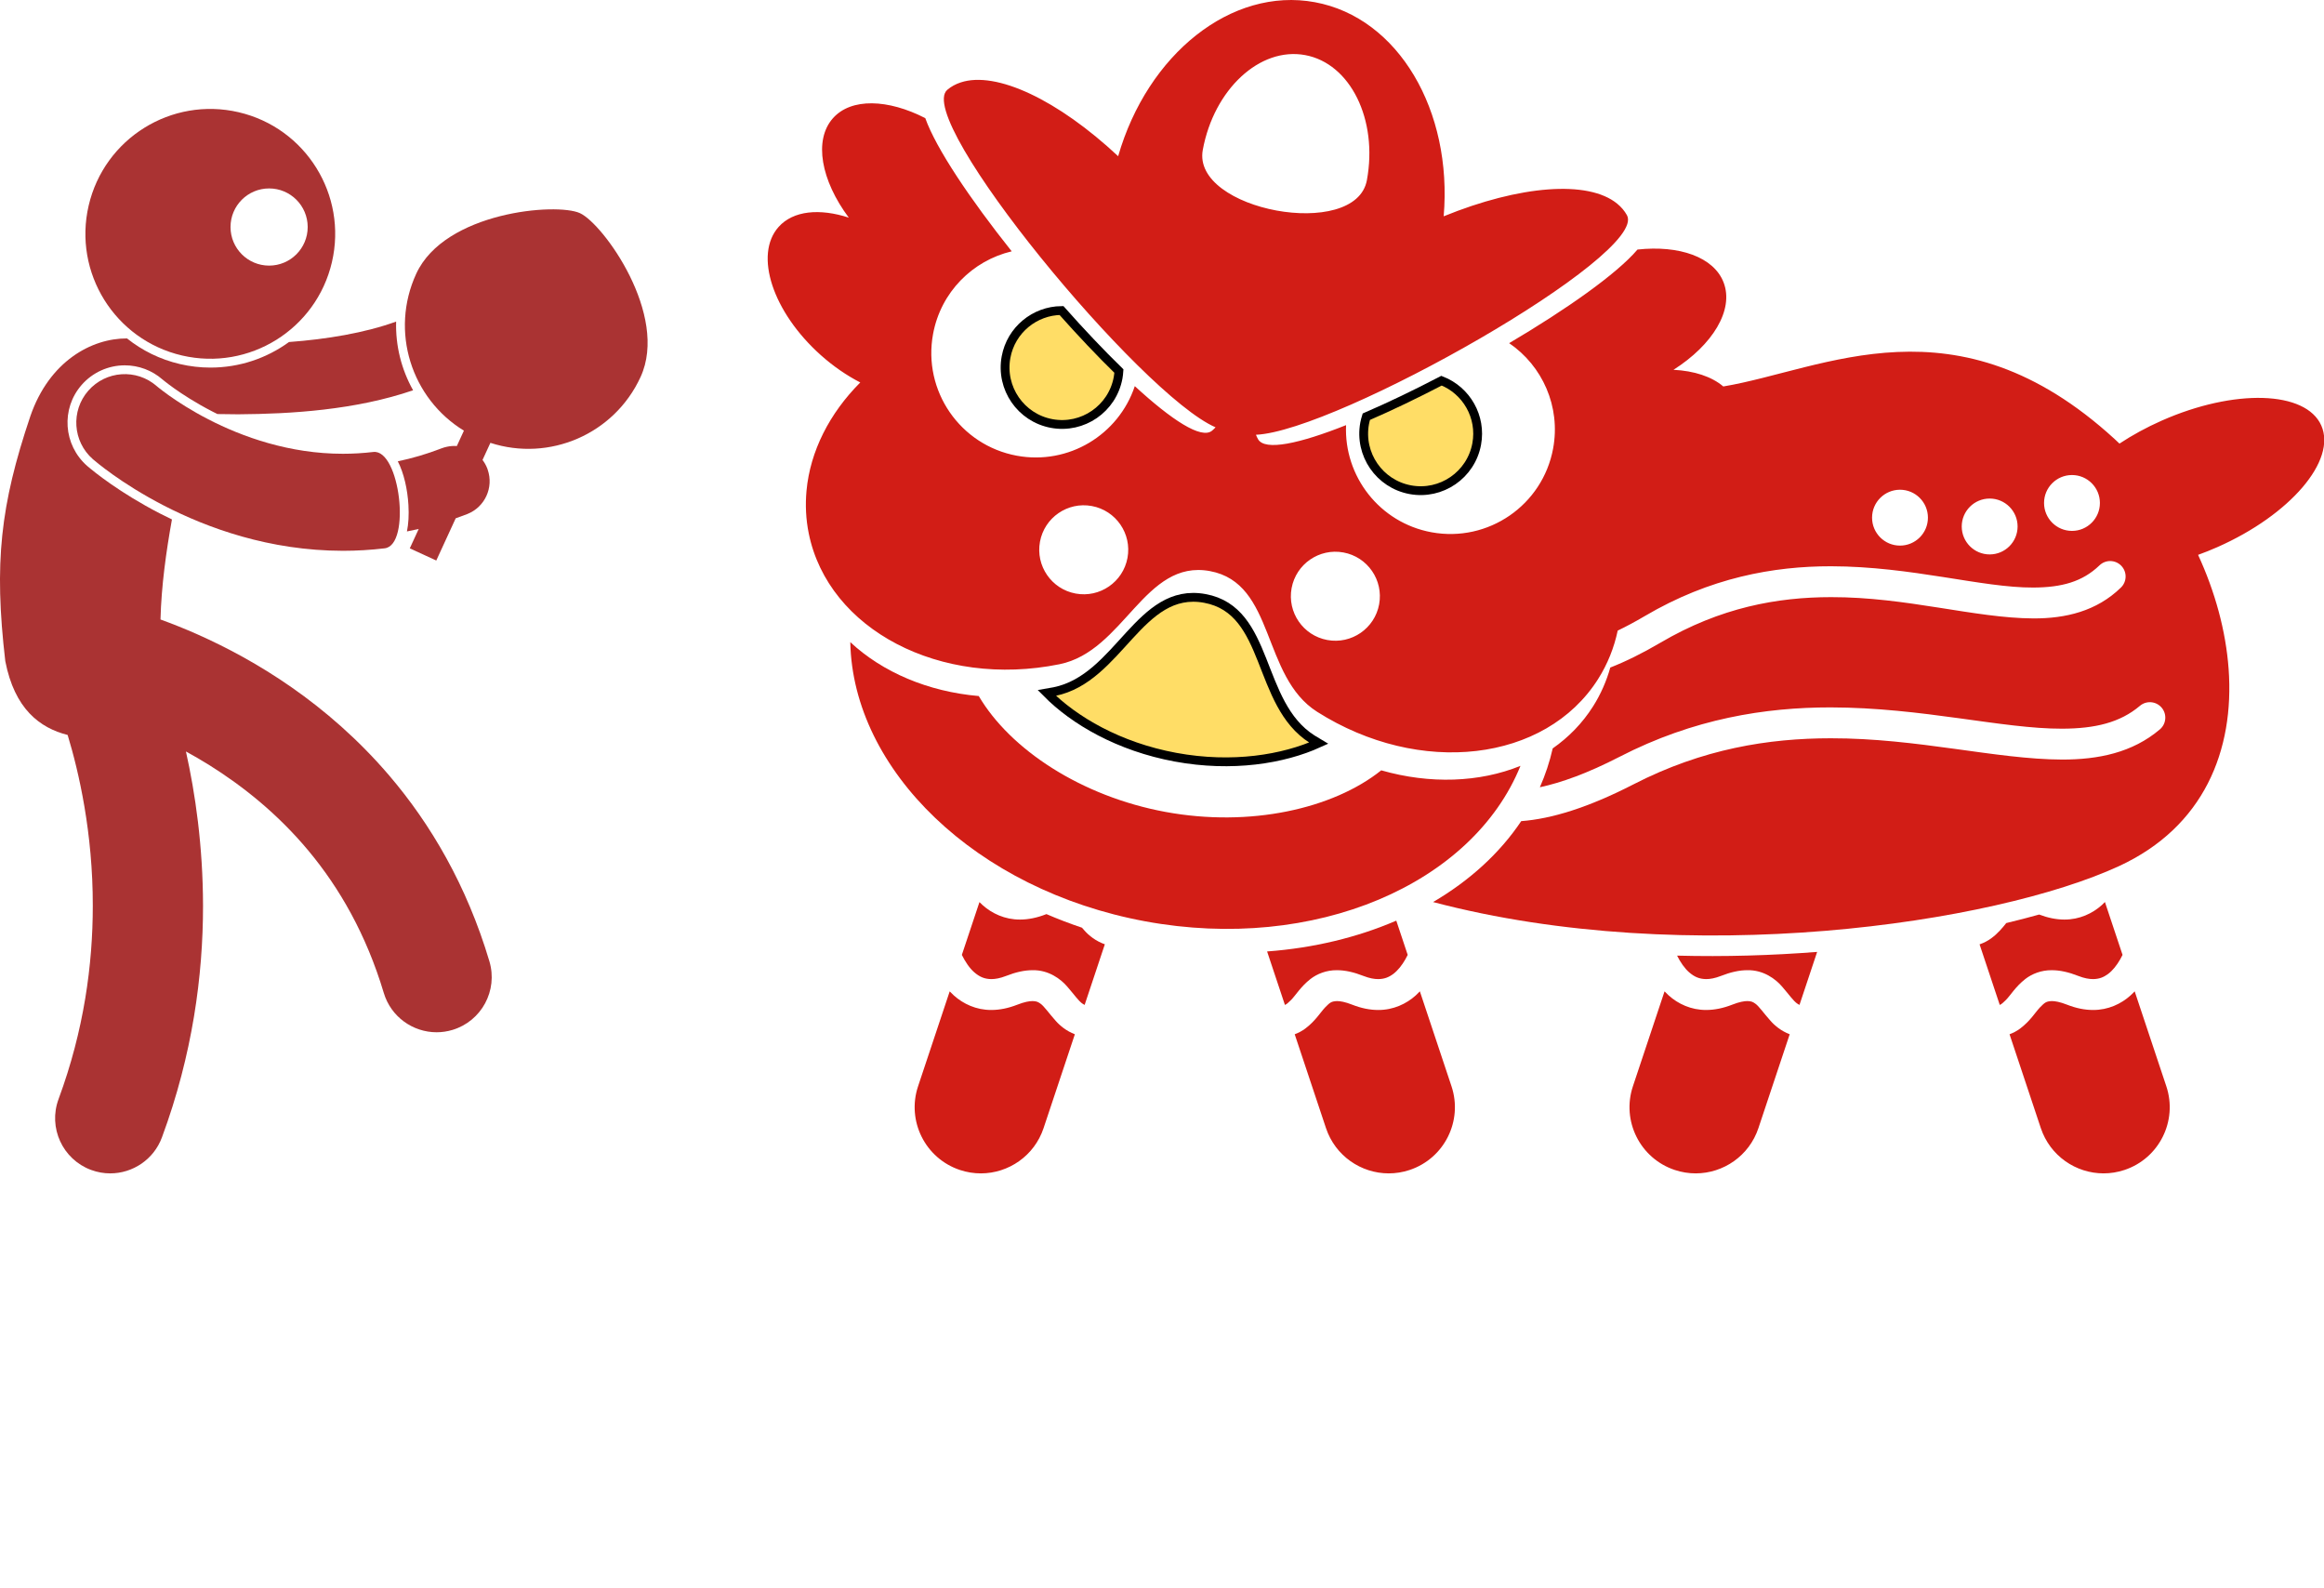 <svg xmlns="http://www.w3.org/2000/svg" xmlns:xlink="http://www.w3.org/1999/xlink" version="1.1" x="0px" y="0px" viewBox="0 0 527 360" style="enable-background:new 0 0 527.062 266.04;" xml:space="preserve"><g><g><path fill="#D21D16" d="M245.895,210.954c-0.188-0.21-0.365-0.415-0.537-0.616c-2.76-0.93-5.45-1.955-8.057-3.082    c-0.039,0.015-0.07,0.023-0.11,0.039c-2.031,0.795-4.004,1.197-5.885,1.197c-3.438,0.019-6.401-1.399-8.508-3.298    c-0.241-0.215-0.47-0.437-0.693-0.661l-3.99,11.97c0.772,1.558,1.741,3.017,2.828,3.955c1.161,0.998,2.263,1.515,3.861,1.534    c0.89-0.002,1.98-0.185,3.331-0.715c2.189-0.859,4.152-1.303,6.016-1.307c3.646-0.066,6.405,2.002,7.887,3.751    c1.553,1.784,2.553,3.253,3.427,3.835c0.172,0.115,0.329,0.212,0.49,0.294l4.584-13.752    C248.516,213.389,246.92,212.133,245.895,210.954z"/><path fill="#D21D16" d="M239.394,231.454c-1.613-1.809-2.631-3.335-3.465-3.908c-0.56-0.389-0.864-0.547-1.778-0.573    c-0.71-0.003-1.834,0.181-3.46,0.821c-2.032,0.796-4.004,1.197-5.887,1.197c-3.436,0.02-6.4-1.397-8.506-3.297    c-0.332-0.296-0.642-0.605-0.941-0.919l-7.172,21.517c-2.62,7.859,1.627,16.354,9.486,18.974c1.574,0.525,3.174,0.774,4.747,0.774    c6.28,0,12.133-3.976,14.227-10.262l7.094-21.28C241.856,233.774,240.369,232.576,239.394,231.454z"/><path fill="#D21D16" d="M312.523,228.993c-1.881,0-3.855-0.401-5.887-1.2c-1.621-0.64-2.748-0.824-3.458-0.819    c-1.293,0.065-1.572,0.303-2.691,1.437c-1.047,1.102-2.21,3.092-4.524,4.816c-0.676,0.503-1.48,0.939-2.37,1.274l7.093,21.278    c2.096,6.285,7.948,10.261,14.229,10.261c1.573,0,3.173-0.249,4.746-0.774c7.858-2.62,12.106-11.114,9.486-18.975l-7.175-21.524    c-0.301,0.316-0.607,0.63-0.939,0.929C318.925,227.594,315.96,229.01,312.523,228.993z"/><path fill="#D21D16" d="M297.179,221.96c1.479-1.149,3.619-2.016,5.999-1.988c1.862,0.002,3.825,0.447,6.017,1.306    c1.348,0.527,2.439,0.714,3.328,0.714c1.409-0.015,2.408-0.417,3.435-1.181c1.009-0.763,1.964-1.953,2.746-3.337    c0.182-0.315,0.351-0.642,0.512-0.97l-2.589-7.768c-8.796,3.795-18.727,6.206-29.294,6.987l4.044,12.133    c0.448-0.221,0.828-0.576,1.415-1.156C293.846,225.626,294.958,223.694,297.179,221.96z"/><path fill="#D21D16" d="M401.495,231.454c-1.615-1.808-2.631-3.335-3.464-3.907c-0.559-0.39-0.865-0.548-1.778-0.576    c-0.711-0.002-1.835,0.183-3.461,0.823c-2.033,0.797-4.004,1.197-5.887,1.197c-3.436,0.02-6.399-1.398-8.506-3.297    c-0.332-0.296-0.642-0.605-0.941-0.92l-7.172,21.517c-2.62,7.86,1.628,16.354,9.486,18.974c1.574,0.524,3.174,0.774,4.747,0.774    c6.28,0,12.132-3.975,14.227-10.261l7.093-21.279C403.957,233.774,402.471,232.576,401.495,231.454z"/><path fill="#D21D16" d="M380.3,216.669c0.758,1.494,1.695,2.883,2.744,3.788c1.161,1.001,2.262,1.515,3.861,1.534c0.89,0,1.98-0.185,3.331-0.714    c2.19-0.858,4.153-1.304,6.017-1.307c3.647-0.066,6.405,2.003,7.888,3.751c1.551,1.784,2.551,3.254,3.427,3.834    c0.171,0.115,0.327,0.212,0.488,0.294l4.008-12.023C401.84,216.621,391.152,216.95,380.3,216.669z"/><path fill="#D21D16" d="M468.124,208.492c-1.828,0-3.743-0.387-5.714-1.14c-2.38,0.668-4.874,1.313-7.463,1.933    c-0.824,1.04-1.848,2.297-3.383,3.441c-0.753,0.559-1.657,1.041-2.668,1.387l4.581,13.743c0.448-0.22,0.828-0.575,1.415-1.155    c1.054-1.073,2.166-3.007,4.389-4.741c1.477-1.148,3.617-2.015,5.997-1.986c1.862,0,3.825,0.444,6.015,1.304    c1.351,0.527,2.441,0.713,3.331,0.713c1.408-0.013,2.405-0.417,3.434-1.179c1.011-0.763,1.963-1.953,2.747-3.337    c0.182-0.316,0.351-0.642,0.512-0.971l-3.996-11.99c-0.227,0.229-0.445,0.462-0.689,0.681    C474.525,207.094,471.56,208.51,468.124,208.492z"/><path fill="#D21D16" d="M474.624,228.992c-1.882,0-3.855-0.401-5.888-1.2c-1.622-0.638-2.747-0.823-3.458-0.819    c-1.291,0.065-1.572,0.305-2.691,1.438c-1.047,1.1-2.209,3.091-4.522,4.816c-0.677,0.503-1.481,0.938-2.372,1.272l7.093,21.278    c2.095,6.286,7.947,10.261,14.228,10.261c1.572,0,3.172-0.249,4.745-0.773c7.86-2.618,12.105-11.114,9.487-18.974l-7.175-21.525    c-0.301,0.315-0.607,0.629-0.94,0.928C481.026,227.593,478.06,229.01,474.624,228.992z"/><path fill="#D21D16" d="M526.39,96.486c-3.5-7.912-19.713-8.408-36.211-1.109c-3.478,1.539-6.685,3.303-9.558,5.199    c-0.365-0.35-0.732-0.697-1.105-1.037c-35.958-32.93-65.896-15.721-88.735-11.918c-2.636-2.247-6.616-3.54-11.295-3.779    c8.87-5.629,13.745-13.554,11.373-19.783c-2.213-5.799-10.094-8.509-19.535-7.479c-4.735,5.556-16.107,13.548-29.101,21.223    c7.52,5.122,11.727,14.358,9.97,23.882c-2.375,12.863-14.729,21.365-27.592,18.992c-11.756-2.171-19.865-12.674-19.362-24.287    c-10.525,4.183-18.452,5.936-19.976,3.164c-0.175-0.318-0.327-0.645-0.46-0.981c18.342-0.779,89.053-40.817,84.134-49.773    c-0.554-1.007-1.307-1.877-2.223-2.627c-6.595-5.392-22.078-4.163-39.339,2.869c2.032-23.956-10.247-45.044-29.206-48.543    c-18.959-3.499-37.957,11.815-44.611,34.917c-13.616-12.73-27.641-19.406-35.724-16.721c-1.122,0.373-2.135,0.917-3.011,1.659    c-7.797,6.609,43.97,69.259,60.821,76.529c-0.244,0.267-0.504,0.519-0.78,0.753c-2.412,2.046-9.191-2.422-17.531-10.087    c-3.675,11.025-14.998,17.944-26.754,15.775c-12.867-2.375-21.369-14.73-18.994-27.592c1.757-9.523,8.983-16.648,17.836-18.749    c-9.393-11.8-17.157-23.318-19.601-30.2c-8.454-4.334-16.784-4.627-20.921,0.001c-4.446,4.976-2.712,14.13,3.578,22.562    c-6.597-2.146-12.6-1.606-15.912,2.099c-5.631,6.303-1.354,19.314,9.553,29.063c2.877,2.571,5.927,4.643,8.962,6.207    c-6.969,6.984-11.363,15.578-12.191,24.559c-0.293,3.189-0.147,6.428,0.507,9.66c4.428,21.85,29.877,35.131,56.846,29.67    c14.734-2.984,19.236-23.869,34.121-21.121c14.885,2.748,11.637,23.863,24.332,31.91c23.242,14.729,51.76,11.406,63.693-7.422    c2.172-3.428,3.637-7.136,4.452-10.993c1.912-0.921,3.947-2.003,6.126-3.288c14.813-8.732,29.195-11.313,42.255-11.302    c18.327,0.036,34.277,4.889,45.874,4.826c6.422-0.03,11.114-1.299,14.985-5.021c1.388-1.345,3.601-1.312,4.947,0.077    c1.345,1.388,1.311,3.604-0.077,4.948c-5.502,5.365-12.558,7.024-19.855,6.995c-13.309-0.064-28.755-4.861-45.874-4.825    c-12.171,0.011-25.067,2.322-38.703,10.335c-4.139,2.43-7.904,4.276-11.36,5.628c-0.864,3.076-2.154,6.041-3.916,8.82    c-2.422,3.821-5.536,6.992-9.141,9.516c-0.691,3.051-1.668,5.988-2.91,8.804c4.844-1.031,10.806-3.162,18.055-6.897    c16.833-8.672,33.077-11.214,47.891-11.207c20.795,0.03,38.969,4.874,52.456,4.827c7.462-0.013,13.164-1.372,17.661-5.178    c1.474-1.25,3.683-1.066,4.932,0.408c1.25,1.474,1.066,3.683-0.406,4.932c-6.223,5.278-13.955,6.851-22.186,6.838    c-14.988-0.047-32.719-4.854-52.456-4.825c-14.035,0.007-28.986,2.356-44.688,10.429c-10.392,5.34-18.686,7.846-25.49,8.357    c-4.898,7.309-11.742,13.514-19.982,18.345c57.873,15.258,127.347,4.866,155.54-8.146c19.27-8.894,26.201-26.27,24.854-44.721    c-0.631-8.636-3.075-17.504-6.921-25.851c1.461-0.528,2.933-1.116,4.407-1.769C519.355,116.732,529.892,104.4,526.39,96.486z     M243.92,134.576c-5.478-1.012-9.103-6.273-8.09-11.754c1.012-5.482,6.273-9.105,11.754-8.092    c5.479,1.01,9.104,6.273,8.092,11.754C254.664,131.964,249.401,135.587,243.92,134.576z M272.748,33.987    c2.537-13.747,12.947-23.392,23.209-21.497c10.26,1.893,16.543,14.618,14.004,28.365    C307.426,54.603,270.213,47.734,272.748,33.987z M300.983,145.107c-5.48-1.01-9.105-6.273-8.094-11.754    c1.014-5.48,6.277-9.104,11.756-8.092c5.48,1.012,9.104,6.273,8.094,11.756C311.727,142.495,306.463,146.118,300.983,145.107z     M430.851,123.704c-3.498,0-6.334-2.836-6.334-6.334c0-3.498,2.836-6.334,6.334-6.334c3.498,0,6.334,2.836,6.334,6.334    C437.185,120.868,434.349,123.704,430.851,123.704z M451.185,125.704c-3.498,0-6.334-2.836-6.334-6.334    c0-3.498,2.836-6.334,6.334-6.334c3.496,0,6.332,2.836,6.332,6.334C457.517,122.868,454.681,125.704,451.185,125.704z     M469.851,120.37c-3.498,0-6.334-2.836-6.334-6.334c0-3.498,2.836-6.332,6.334-6.332c3.496,0,6.332,2.834,6.332,6.332    C476.183,117.534,473.347,120.37,469.851,120.37z"/><path fill="#D21D16" d="M259.707,208.894c38.425,7.091,74.205-8.396,85.081-35.252c-9.282,3.767-20.479,4.19-31.574,1.016    c-10.975,8.769-29.828,12.953-48.929,9.428c-19.102-3.527-35.218-14.166-42.339-26.273c-11.497-0.996-21.805-5.389-29.131-12.22    C193.387,174.561,221.282,201.8,259.707,208.894z"/><path stroke="#000000" stroke-width="2" fill="#FFDD66" d="M266.576,171.681c12.857,2.373,24.454,0.451,32.465-3.186c-0.498-0.297-0.997-0.59-1.49-0.902    c-12.697-8.049-9.447-29.164-24.33-31.912c-14.887-2.748-19.391,18.137-34.121,21.123c-0.573,0.116-1.145,0.212-1.716,0.31    C243.57,163.372,253.717,169.308,266.576,171.681z"/><path stroke="#000000" stroke-width="2" fill="#FFDD66" d="M240.709,70.405c-6.063,0.054-11.435,4.384-12.576,10.569c-1.293,7.016,3.344,13.756,10.361,15.049    c7.014,1.295,13.754-3.342,15.049-10.357c0.096-0.516,0.148-1.03,0.182-1.541C249.55,80.056,245.112,75.365,240.709,70.405z"/><path stroke="#000000" stroke-width="2" fill="#FFDD66" d="M334.862,100.675c1.144-6.186-2.33-12.149-7.974-14.364c-5.883,3.062-11.704,5.859-17.056,8.17    c-0.152,0.488-0.285,0.987-0.381,1.503c-1.293,7.018,3.346,13.754,10.359,15.049C326.83,112.329,333.569,107.691,334.862,100.675z    "/></g><g><path fill="#aa3333" d="M21.042,205.397c-0.002,13.217-1.978,28.171-7.764,43.8c-2.397,6.474,0.906,13.665,7.38,16.063    c1.431,0.53,2.897,0.781,4.339,0.781c5.081,0,9.857-3.12,11.726-8.163c6.956-18.781,9.32-36.775,9.318-52.48    c-0.017-13.647-1.771-25.581-3.878-35.012c1.709,0.928,3.451,1.934,5.212,3.03c15.306,9.581,31.67,25.097,39.651,51.697    c1.617,5.424,6.591,8.93,11.975,8.93c1.183,0,2.385-0.169,3.576-0.524c6.616-1.975,10.378-8.938,8.405-15.552    c-5.128-17.216-13.337-31.151-22.696-42.105c-14.059-16.458-30.517-26.247-43.426-31.995c-3.038-1.35-5.876-2.472-8.466-3.411    c0.196-7.64,1.289-15.422,2.597-22.687c-0.914-0.438-1.826-0.888-2.736-1.355c-9.105-4.699-14.902-9.416-16.461-10.75    c-5.454-4.775-5.998-13.006-1.273-18.398c2.468-2.818,6.034-4.435,9.779-4.435c3.135,0,6.164,1.135,8.53,3.192    c0.139,0.115,0.294,0.242,0.511,0.415c0.44,0.352,1.176,0.918,2.156,1.614c1.826,1.299,4.811,3.262,8.666,5.25    c0.368,0.19,0.751,0.382,1.142,0.575c1.516,0.035,3.086,0.056,4.703,0.057c12.076-0.078,26.629-0.976,39.669-5.448    c-2.657-4.728-4.002-10.118-3.848-15.575c-7.051,2.567-15.783,4.009-24.295,4.637c-5.031,3.662-11.196,5.795-17.819,5.795    c-2.311,0-4.633-0.268-6.903-0.797c-4.535-1.056-8.594-3.086-12.011-5.815c-0.001,0-0.003,0-0.004,0.001    c-8.029-0.037-17.631,5.173-21.917,17.637c-6.805,20.174-8.268,33.305-5.682,55.52c2.112,10.871,7.831,15.152,14.142,16.752    C17.888,175.027,21.065,188.832,21.042,205.397z M17.288,160.84c0,0-0.001,0-0.002,0C17.287,160.84,17.288,160.84,17.288,160.84z"/><path fill="#aa3333" d="M109.421,104.285l1.784-3.879c13.316,4.324,28.059-1.904,34.053-14.935c6.463-14.049-8.438-34.701-13.736-37.139    s-30.676-0.313-37.139,13.736C88.387,75.1,93.25,90.346,105.199,97.643l-1.604,3.485c-0.753-0.053-1.52,0.002-2.282,0.172    c-0.39,0.087-0.778,0.193-1.162,0.342c-3.399,1.315-6.713,2.275-9.943,2.951c1.39,2.699,2.198,6.357,2.407,9.884    c0.137,2.303,0.014,4.32-0.336,6.015c0.075-0.015,0.151-0.03,0.227-0.045c0.811-0.159,1.625-0.332,2.442-0.519l-2.022,4.397    l6.006,2.762l4.403-9.572c0.862-0.301,1.726-0.616,2.594-0.952c0.02-0.008,0.038-0.018,0.058-0.025    c3.981-1.579,5.993-6.003,4.612-10.025c-0.034-0.099-0.061-0.199-0.099-0.297C110.226,105.505,109.857,104.864,109.421,104.285z"/><path fill="#aa3333" d="M84.645,102.477c-2.354,0.277-4.643,0.406-6.871,0.406c-12.111,0.016-22.838-3.836-30.525-7.805    c-3.833-1.975-6.881-3.955-8.907-5.395c-1.015-0.721-1.772-1.305-2.247-1.684c-0.235-0.188-0.402-0.326-0.496-0.402    c-0.031-0.027-0.054-0.047-0.067-0.059c-0.013-0.01-0.014-0.01-0.014-0.01c-4.571-3.975-11.498-3.507-15.492,1.051    c-4.002,4.57-3.544,11.521,1.027,15.525l-0.003-0.002c0.485,0.414,6.274,5.449,16.122,10.531    c9.835,5.059,23.844,10.232,40.602,10.25c3.082,0,6.238-0.18,9.465-0.564C93.27,123.604,90.676,101.76,84.645,102.477z"/><path fill="#aa3333" d="M41.266,80.598c15.232,3.549,30.453-5.926,34.002-21.156c3.547-15.232-5.926-30.453-21.156-33.999    c-15.232-3.548-30.457,5.925-34.004,21.155C16.563,61.828,26.035,77.053,41.266,80.598z M61.024,42.723    c4.832,0,8.75,3.918,8.75,8.75s-3.918,8.75-8.75,8.75c-4.832,0-8.75-3.918-8.75-8.75S56.192,42.723,61.024,42.723z"/></g></g></svg>